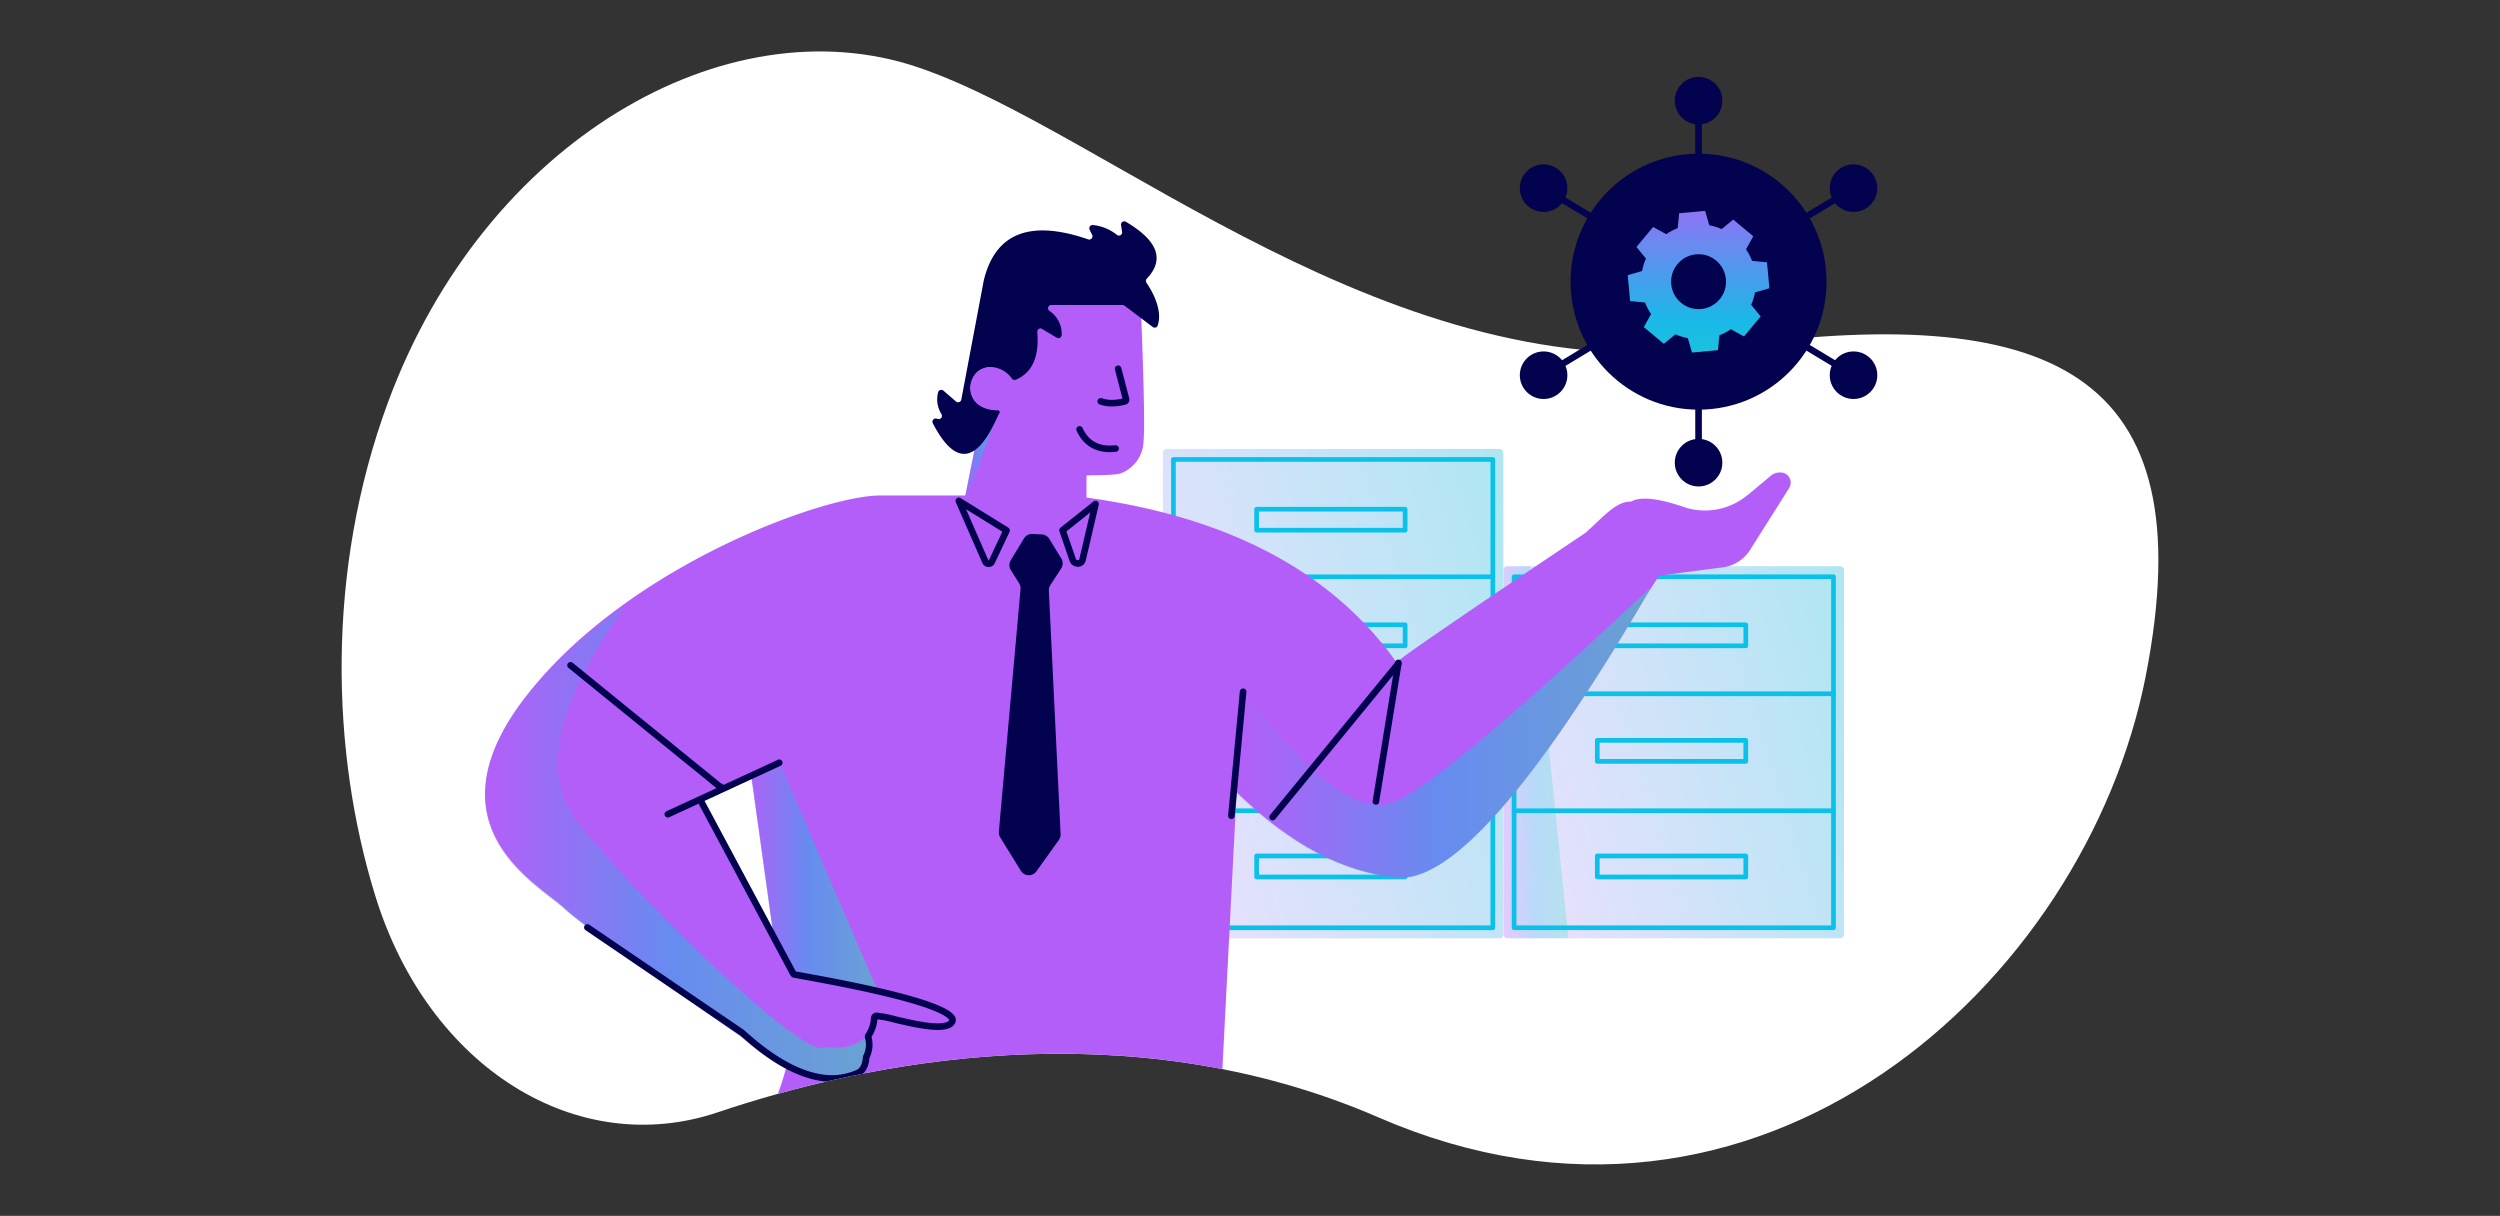 <?xml version="1.0" encoding="UTF-8"?>
<svg xmlns="http://www.w3.org/2000/svg" xmlns:xlink="http://www.w3.org/1999/xlink" id="Layer_4" viewBox="0 0 1063 517"><rect x="0" y="0" width="1063" height="517" fill="#333333" stroke="none"/><defs><linearGradient id="linear-gradient" x1="471.69" y1="324.59" x2="662.01" y2="265.25" gradientUnits="userSpaceOnUse"><stop offset="0" stop-color="#eee0ff"/><stop offset="1" stop-color="#aee6f2"/></linearGradient><linearGradient id="linear-gradient-2" x1="623.63" y1="347.33" x2="799.77" y2="292.4" xlink:href="#linear-gradient"/><linearGradient id="linear-gradient-3" x1="639.31" y1="319.86" x2="666.88" y2="319.86" gradientUnits="userSpaceOnUse"><stop offset="0" stop-color="#c477ff"/><stop offset=".48" stop-color="#00bee8"/><stop offset="1" stop-color="#00e2af"/></linearGradient><linearGradient id="linear-gradient-4" x1="206.26" y1="358.99" x2="369.28" y2="358.99" gradientUnits="userSpaceOnUse"><stop offset="0" stop-color="#b45ff9"/><stop offset="0" stop-color="#b45ef9"/><stop offset=".48" stop-color="#1ab8e8"/><stop offset="1" stop-color="#21e6ad"/></linearGradient><linearGradient id="linear-gradient-5" x1="316.61" y1="372.67" x2="372.68" y2="372.67" xlink:href="#linear-gradient-4"/><linearGradient id="linear-gradient-6" x1="525.66" y1="311.69" x2="701.68" y2="311.69" xlink:href="#linear-gradient-4"/><linearGradient id="linear-gradient-7" x1="409.65" y1="194.78" x2="424.37" y2="194.78" xlink:href="#linear-gradient-4"/><linearGradient id="linear-gradient-8" x1="722.23" y1="74.3" x2="722.23" y2="202.88" xlink:href="#linear-gradient-4"/><clipPath id="clippath"><path d="M305.22 472.94c-59.94 20.21-122.91-18.99-145.51-91.58-18.97-60.96-21.3-138.48 5.32-210.45C206.18 59.62 308.99 1.11 390.33 28.62c81.35 27.51 201.61 138.76 341.33 119.13 139.72-19.63 206.23 9.06 180.73 139.6s-164.44 258.01-326.18 187.8c-107.64-46.76-218.77-23.17-280.99-2.21z" style="fill:none"/></clipPath><style>.cls-2,.cls-3,.cls-4{fill:none}.cls-9{fill-rule:evenodd}.cls-13{fill:#02024e}.cls-2{stroke:#0cc1e9;stroke-width:2px}.cls-2,.cls-3{stroke-linecap:round;stroke-linejoin:round}.cls-3,.cls-4{stroke:#02024e;stroke-width:2.81px}.cls-9{fill:#b45ef9}.cls-4{stroke-miterlimit:10}</style></defs><path d="M305.22 472.94c-59.94 20.21-122.91-18.99-145.51-91.58-18.97-60.96-21.3-138.48 5.32-210.45C206.18 59.62 308.99 1.11 390.33 28.62c81.35 27.51 201.61 138.76 341.33 119.13 139.72-19.63 206.23 9.06 180.73 139.6s-164.44 258.01-326.18 187.8c-107.64-46.76-218.77-23.17-280.99-2.21z" style="fill:#fff" id="Artwork_140"/><rect x="494.46" y="190.88" width="144.78" height="208.09" rx="1.58" ry="1.58" style="fill:url(#linear-gradient)"/><path class="cls-2" transform="rotate(90 566.85 294.92)" d="M467.29 227.02h199.12v135.81H467.29z"/><path class="cls-2" d="M498.94 245.25h135.81M498.94 294.99h135.81M498.94 344.74h135.81M534.32 216.51h63.14v8.93h-63.14zM534.32 265.66h63.14v8.93h-63.14zM534.32 314.8h63.14v8.93h-63.14zM534.32 363.95h63.14v8.93h-63.14z"/><g><rect x="639.31" y="240.76" width="144.77" height="158.2" rx="1.58" ry="1.58" style="fill:url(#linear-gradient-2)"/><path d="M666.88 398.96H640.9c-.88 0-1.58-.71-1.58-1.58V242.35c0-.88.71-1.58 1.58-1.58h9.74l16.24 158.2z" style="fill:url(#linear-gradient-3);opacity:.2"/><path class="cls-2" transform="rotate(90 711.7 319.86)" d="M637.08 251.96h149.23v135.81H637.08z"/><path class="cls-2" d="M643.8 294.99h135.8M643.8 344.74h135.8M679.17 265.66h63.14v8.93h-63.14zM679.17 314.8h63.14v8.93h-63.14zM679.17 363.95h63.14v8.93h-63.14z"/></g><g style="clip-path:url(#clippath)"><path class="cls-9" d="m743 210.59 9.88-8.24c1.1-.95 2.5-1.47 3.95-1.46a4.328 4.328 0 0 1 4.57 4.07c.05.88-.17 1.76-.63 2.52l-16.64 26.34a16.112 16.112 0 0 1-11.64 7.42l-27.09 3.56-5.34 8.38c-48.1 82.11-83.47 122.06-106.11 119.87-22.96-2.22-45.68-14.33-68.14-36.33l-7.57 147.42c-27.71 11.09-72.71 15.4-100.09 15.4-18.99 0-93.47-20.11-93.47-20.11 4.01-8.16 7.23-16.68 9.61-25.45-58.74-40.32-86.97-61.05-94.34-67.91-11.09-10.29-59.03-35.07-16.2-90.12 42.83-55.06 126.13-85.28 150.59-85.28h80.35c64.42 7.38 110.81 31.07 139.16 71.06-.56-.49 26.21-18.88 80.31-55.18 8.12-7.24 12.82-13.28 19.37-13.28 4.77-2.72 14.15-.53 22.21 2.24a28.116 28.116 0 0 0 27.25-4.98m-423.43 119.8L297.99 340l30.83 57.07-9.26-66.73z"/><path class="cls-3" d="M594.61 281.85s0 0 0 0l-9.59 58.97"/><path d="M244.66 348.18c23.51 31.42 94.8 99.97 105.11 97.37 7.37-.67 11.08 1.42 19.51-5.27-2.41 15.84-4.94 18.79-19.51 19.19-4.45-1.41-9.61-3.25-15.49-5.5-55.71-38.33-87.16-60.83-94.34-67.5-11.09-10.29-59.03-35.05-16.2-90.1a179.784 179.784 0 0 1 41.3-37.84c-28.15 40.35-34.93 70.23-20.35 89.66" style="fill:url(#linear-gradient-4);fill-rule:evenodd;fill-opacity:.5"/><path style="fill:url(#linear-gradient-5);fill-rule:evenodd;fill-opacity:.5" d="m331.92 325.24 40.76 94.87-34.67-6.71-9.65-19.12-8.9-63.54-2.85 1.28v-.27l15.31-6.51z"/><path d="M701.58 250.03h.11l-.61 1.37-.73 1.25c-48.31 82.62-83.83 122.82-106.55 120.61-22.72-2.21-45.19-14.07-67.41-35.6-.25-.37-.5-.75-.73-1.12l3.56-42.4c28.09 37.88 49.61 53.37 64.56 46.48 14.95-6.89 50.88-37.09 107.8-90.59" style="fill:url(#linear-gradient-6);fill-rule:evenodd;fill-opacity:.5"/><path class="cls-9" d="M456.32 106.67c16.61 0 26.17 7.12 28.66 21.36 1.42 34.31 1.82 54.48 1.19 60.52a14.97 14.97 0 0 1-9.83 12.78c-1.27.46-6.05.74-14.35.82v20.65c-15.09 20.65-53.95 0-53.95 0s3.28-16.34 9.81-49c-6.5-3.1-8.56-13.44-1.78-17.05a9.88 9.88 0 0 1 5.43-1.41c1.66-8.31 3.48-17.4 5.45-27.27 2.9-14.24 12.67-21.36 29.32-21.36"/><path d="m424.37 175.34-14.72 39.91 8.05-40.94 6.66 1.03" style="fill-rule:evenodd;fill-opacity:.5;fill:url(#linear-gradient-7)"/><path class="cls-13" d="M424.37 176.09c-6.34 0-9.61-2.46-11.25-4.52a11.114 11.114 0 0 1-1.99-9.42c1.16-4.72 4.84-7.42 10.96-8.05a.8.8 0 0 1 .87.69c.05.43-.26.82-.69.87h-.03c-5.46.57-8.6 2.81-9.59 6.85a9.639 9.639 0 0 0 1.69 8.06c2.05 2.56 5.5 3.92 10.02 3.92.44.07.74.47.67.91-.05.35-.33.62-.67.67z"/><path class="cls-3" d="M474.34 190.72c-7.34.82-12.48-1.98-15.31-8.15"/><path d="M425.12 174.97c-4.36 10.07-14.53 32.18-28.57 4.84a1.39 1.39 0 0 1 1.78-1.78h.16c.66.37 1.5.13 1.86-.54.25-.46.22-1.03-.08-1.46-1.7-2.76-2.2-6.09-1.39-9.22.2-.75.97-1.19 1.72-.99.2.05.38.15.54.28l5.34 4.61a1.384 1.384 0 0 0 2.26-.79l9.56-50.68c4.88-20.17 19.68-25.99 44.39-17.46a1.371 1.371 0 0 0 1.69-1.89l-1.09-2.23c-.32-.71 0-1.54.71-1.86.23-.1.47-.14.72-.12 3.7.39 7.21 1.82 10.13 4.13.54.51 1.4.49 1.91-.06.29-.31.42-.73.35-1.15l-.45-2.88c-.12-.76.4-1.47 1.16-1.59.32-.05.65.01.92.18 13.6 8.01 16.57 16.06 8.9 24.15-.47.48-.54 1.22-.16 1.78 1.89 2.74 7.12 11.21 4.77 18.16a1.351 1.351 0 0 1-2.12.62l-12-9.06c-.24-.18-.54-.28-.84-.28h-30.28c-.76 0-1.38.6-1.38 1.36 0 .45.21.88.58 1.13 3.43 2.29 5.41 6.21 5.22 10.32-.04.76-.68 1.34-1.44 1.3-.23-.01-.45-.08-.65-.2l-6.5-3.86c-.66-.39-1.87.36-1.78 1.46.87 10.57-2.18 17.33-9.15 20.27-.6.24-1.3.03-1.66-.52a11.617 11.617 0 0 0-10.16-4.9c-8.21 0-13.74 17.69 4.97 18.94" style="fill:#02024e;fill-rule:evenodd"/><path class="cls-3" d="m475.42 156.78 3.36 12.92c.08.19.08.4 0 .59-.1.19-.28.32-.48.37-1.81.5-3.68.75-5.55.77-1.61.02-3.2-.25-4.72-.78"/><path class="cls-13" d="m435.3 229.08-5.52 9.1a4.008 4.008 0 0 0 0 4.17l3.56 5.68c.47.74.67 1.61.59 2.47l-9.22 103.12c-.08.85.12 1.7.57 2.42l8.81 14.24a3.949 3.949 0 0 0 6.59.21l9.56-13.35c.51-.73.77-1.6.73-2.49l-5-103.51c-.05-.83.17-1.66.64-2.35l4.63-7.12c.81-1.3.81-2.94 0-4.24l-5.09-8.31a4.004 4.004 0 0 0-3.2-1.89l-4.24-.2c-1.42.03-2.71.81-3.4 2.05z"/><path class="cls-3" d="M458.19 239.56c-.93 0-1.76-.6-2.06-1.48l-4.34-12.62 14.03-11.14-5.48 23.53c-.17.99-1.01 1.73-2.01 1.78l-.12-.07zM420.33 239.71h0c-.59 0-1.12-.36-1.35-.91l-11.3-25.83 20.31 12.57-6.27 13.3c-.25.54-.79.88-1.39.87zM306.41 334.51c-.19 0-.37-.06-.52-.18l-63.3-51.44M283.95 346.21h.02l47.37-21.89M249.76 394.35l65.83 44.79c12.46 11.39 23.96 17.8 34.3 19.17h.14c5.05.69 10.2-.05 14.85-2.15 1.98-.91 3.15-3.15 3.4-6.37 0-.25.06-.49.2-.69 1.19-2.49 1.44-5.32.69-7.97a.997.997 0 0 1 .11-.84c1.45-2.2 2.3-4.75 2.44-7.39.03-.53.47-.94 1-.94 2.69.29 5.35.81 7.96 1.55 7.62 1.78 19.12 4.52 23.14 2.01.61-.37 1.04-.96 1.19-1.66.05-.39-.05-.78-.3-1.09-2.31-3.42-15.75-9.38-66.79-18.37a.992.992 0 0 1-.69-.52l-38.91-72.71M523.59 346.85l4.98-52.71M594.55 282.18s-.02.02-.02.03l-53.4 65.2"/></g><g><path class="cls-4" d="M722.23 119.77V42.81"/><circle class="cls-13" cx="722.23" cy="42.81" r="10.11"/><path class="cls-4" d="M722.23 119.77v76.96"/><circle class="cls-13" cx="722.23" cy="196.73" r="10.11"/><g><path class="cls-4" d="m722.23 119.77 65.89 39.77"/><circle class="cls-13" cx="788.12" cy="159.54" r="10.11"/><path class="cls-4" d="M722.23 119.77 656.34 80"/><circle class="cls-13" cx="656.34" cy="80" r="10.11"/></g><g><path class="cls-4" d="m722.23 119.77-65.89 39.77"/><circle class="cls-13" cx="656.34" cy="159.54" r="10.11"/><path class="cls-4" d="M722.23 119.77 788.12 80"/><circle class="cls-13" cx="788.12" cy="80" r="10.11"/></g><circle class="cls-13" cx="722.23" cy="119.77" r="54.42"/><path d="m746.23 124.33 6.11-1.77-1.01-11.02-6.34-.63c-.68-1.74-1.54-3.37-2.57-4.88l3.07-5.58-8.51-7.08-4.93 4.04c-1.67-.74-3.44-1.29-5.27-1.64l-1.77-6.11-11.02 1.01-.63 6.34c-1.74.68-3.37 1.54-4.88 2.57l-5.58-3.07-7.08 8.51 4.04 4.93c-.74 1.67-1.29 3.44-1.64 5.27l-6.11 1.77 1.01 11.02 6.34.63c.68 1.74 1.54 3.37 2.57 4.88l-3.07 5.58 8.51 7.08 4.93-4.04c1.67.74 3.44 1.29 5.27 1.64l1.77 6.12 11.02-1.01.63-6.34c1.74-.68 3.37-1.54 4.88-2.57l5.58 3.07 7.08-8.51-4.04-4.93c.74-1.67 1.29-3.44 1.64-5.27z" style="fill:url(#linear-gradient-8)"/><circle class="cls-13" cx="722.23" cy="119.77" r="11.68"/></g></svg>